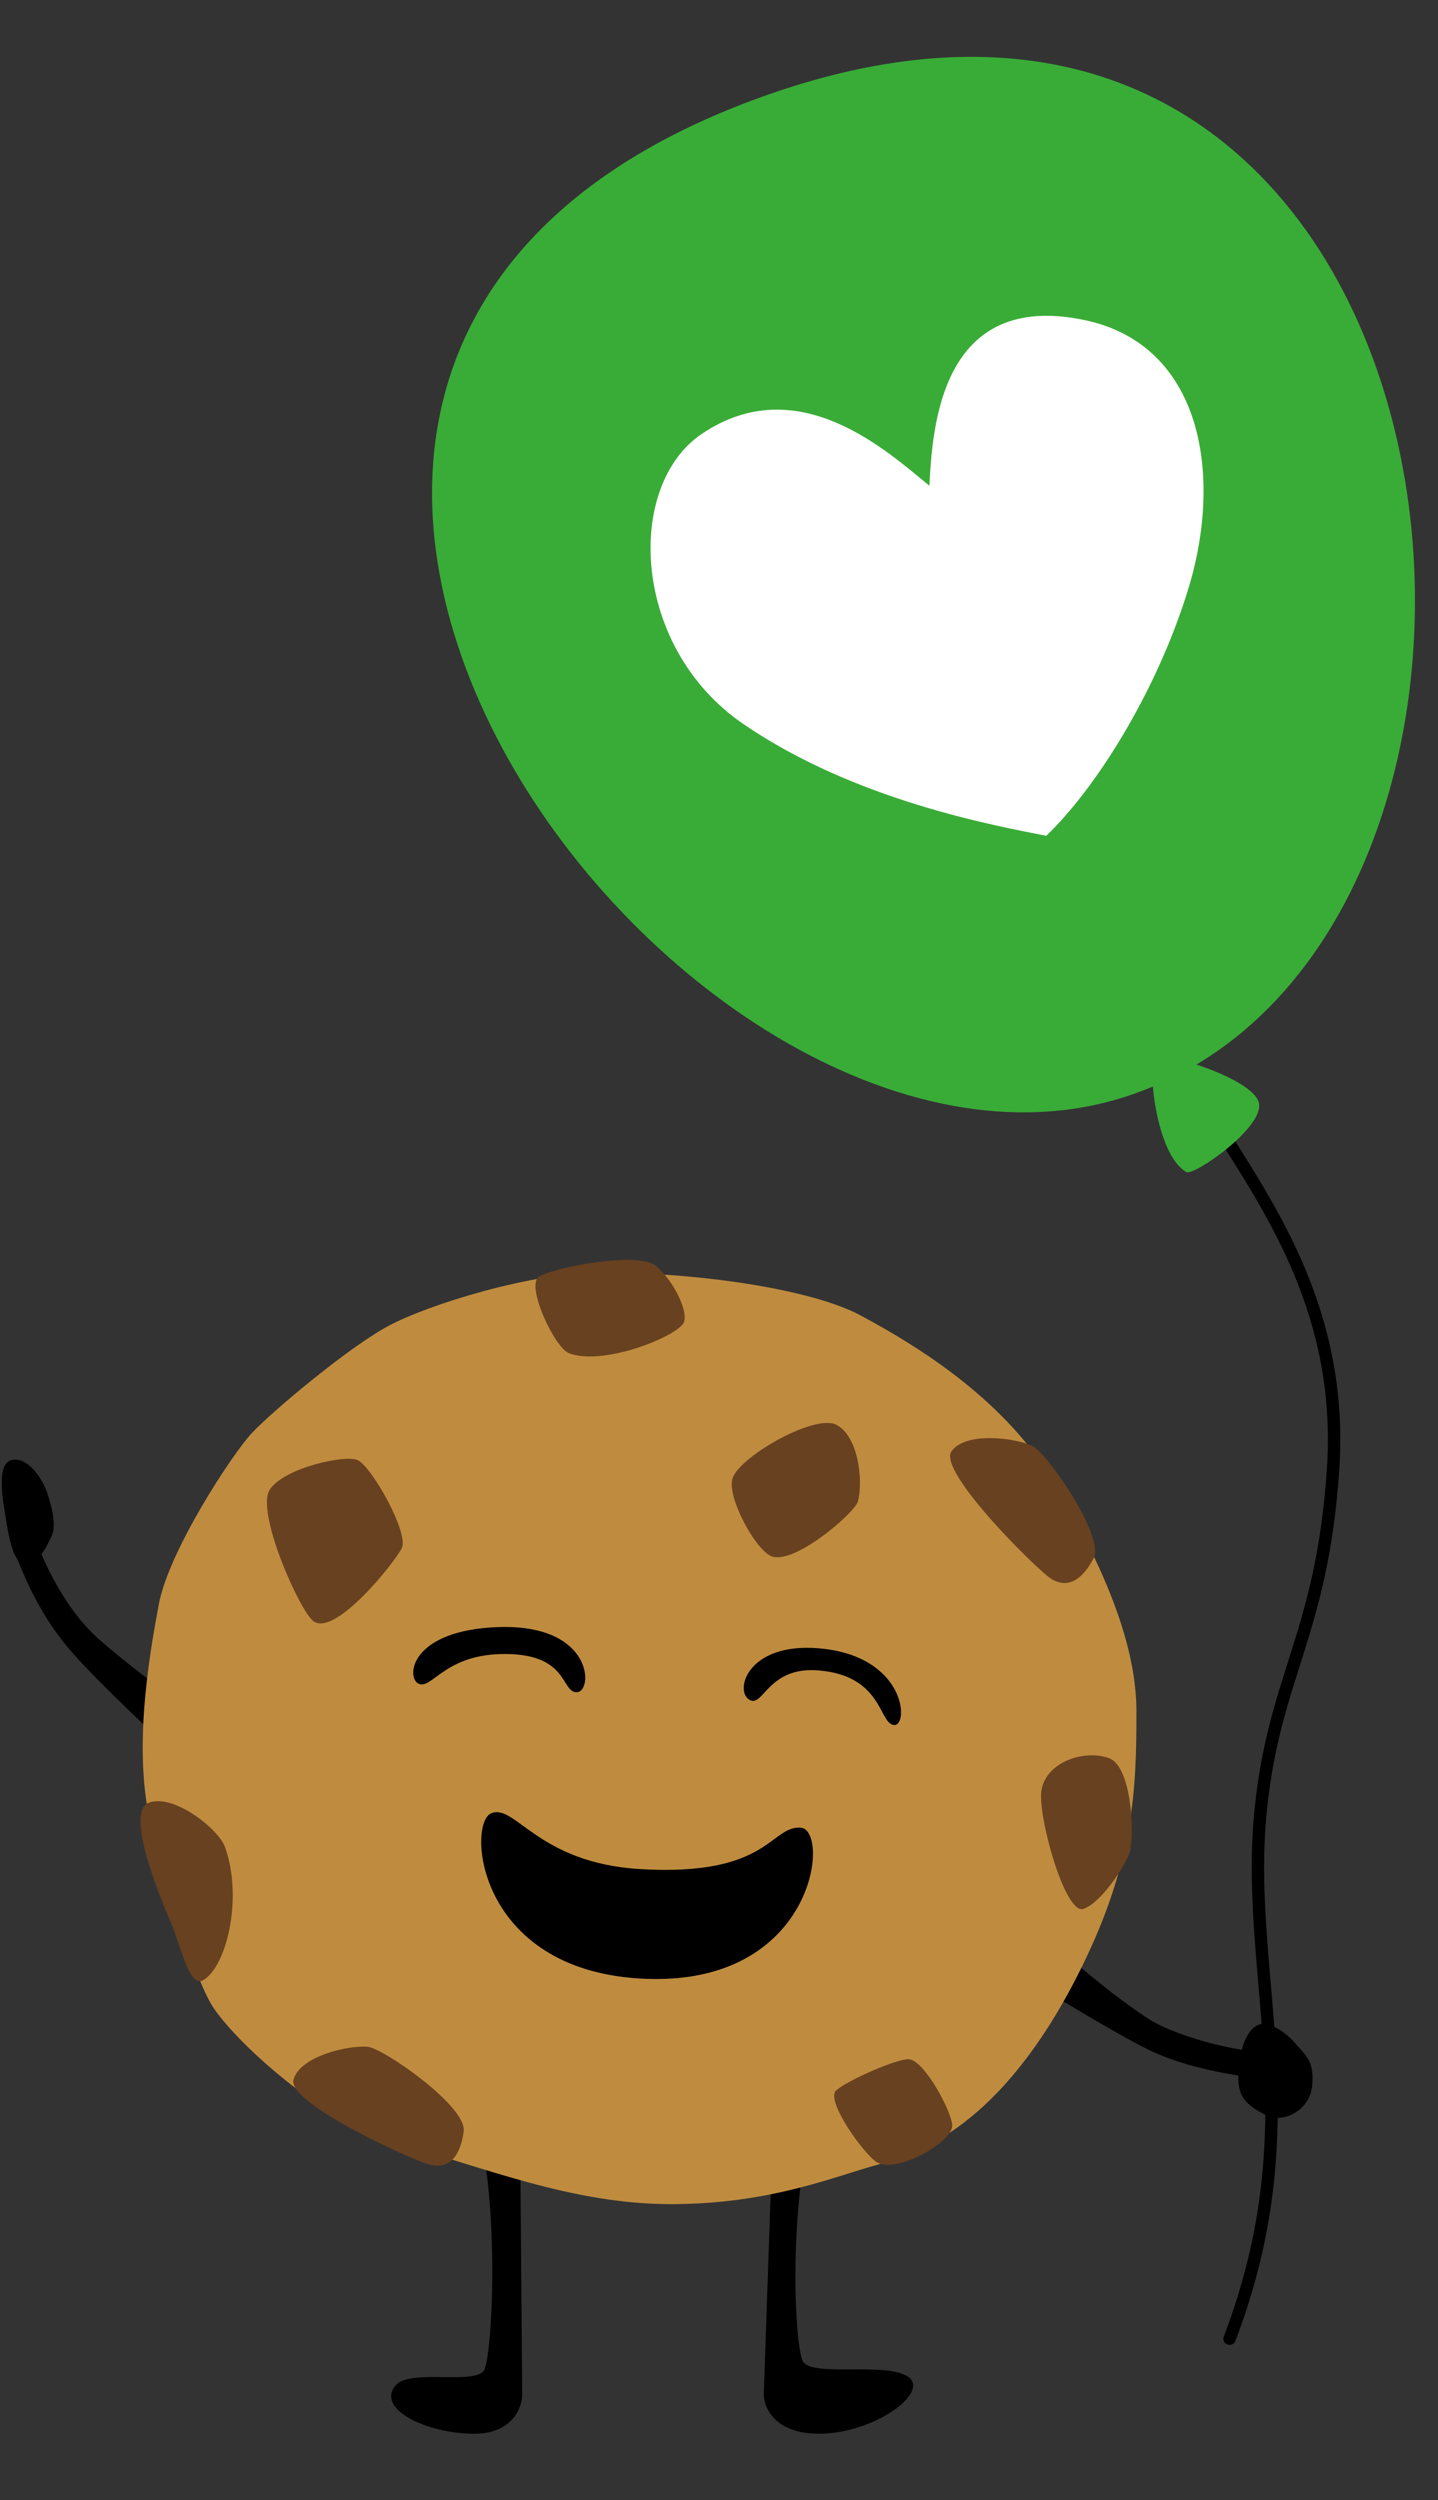 <svg width="65" height="113" viewBox="0 0 65 113" fill="none" xmlns="http://www.w3.org/2000/svg">
<rect x="0" y="0" width="65" height="113" fill="#333333" stroke="none"/>
<path d="M60.258 66.404L59.978 66.385L60.258 66.404ZM56.983 81.844L56.704 81.816L56.983 81.844ZM55.317 105.607C55.262 105.752 55.334 105.914 55.479 105.969C55.624 106.024 55.786 105.951 55.842 105.807L55.317 105.607ZM54.873 51.112C57.22 54.867 60.439 59.471 59.978 66.385L60.538 66.422C61.013 59.3 57.682 54.546 55.349 50.815L54.873 51.112ZM59.978 66.385C59.731 70.089 59.071 72.405 58.394 74.56C57.715 76.722 57.011 78.742 56.704 81.816L57.262 81.872C57.563 78.864 58.248 76.899 58.93 74.728C59.614 72.551 60.287 70.188 60.538 66.422L59.978 66.385ZM56.704 81.816C56.327 85.588 56.916 89.152 57.124 92.914C57.333 96.691 57.17 100.743 55.317 105.607L55.842 105.807C57.732 100.845 57.896 96.708 57.684 92.883C57.472 89.041 56.891 85.587 57.262 81.872L56.704 81.816Z" fill="black"/>
<path d="M34.811 4.246C67.383 -7.089 72.522 42.52 50.901 49.56C30.781 56.11 1.11 15.975 34.811 4.246Z" fill="#39AC37"/>
<path d="M53.626 52.976C52.219 52.162 51.864 48.088 52.215 47.795C52.566 47.502 56.641 48.738 56.902 49.845C57.164 50.952 53.955 53.166 53.626 52.976Z" fill="#39AC37"/>
<path d="M31.717 19.615C36.08 16.66 40.133 20.428 42.011 21.954C42.146 19.274 42.541 13.104 49.029 14.468C54.314 15.579 55.303 21.439 53.708 26.633C52.258 31.355 49.475 35.688 47.294 37.777C44.951 37.312 38.638 36.179 33.589 32.716C28.539 29.253 28.246 21.965 31.717 19.615Z" fill="white"/>
<path d="M34.524 108.22L34.939 96.116L34.524 92.912L38.407 92.246C38.574 92.103 38.671 92.118 38.671 92.2L38.407 92.246C38.089 92.517 37.516 93.362 36.864 95.413C35.62 99.329 35.886 106.03 36.301 106.742C36.715 107.454 40.135 106.73 41.075 107.445C42.011 108.157 39.5 110 37.012 110C35.022 110 34.524 108.813 34.524 108.22Z" fill="black"/>
<path d="M23.604 108.22L23.509 96.41L23.604 92.912L20.543 92.31C20.414 92.147 20.251 92.127 19.99 92.201L20.543 92.31C20.818 92.656 20.94 93.65 21.53 95.781C22.614 99.697 22.253 106.398 21.891 107.11C21.53 107.822 18.549 107.054 17.894 107.801C16.959 108.869 19.267 110 21.435 110C23.17 110 23.604 108.813 23.604 108.22Z" fill="black"/>
<path d="M51.836 92.606C50.339 91.857 47.469 90.11 46.222 89.33L46.222 86.523C47.469 87.771 49.731 89.798 51.836 91.202C53.24 92.138 56.983 93.074 57.919 92.606V94.009C57.451 94.009 54.176 93.775 51.836 92.606Z" fill="black"/>
<path d="M55.999 93.407C56.079 92.494 56.416 91.63 56.949 91.499C57.482 91.367 58.236 91.998 58.448 92.245C59.039 92.936 59.413 93.123 59.313 94.263C59.212 95.404 57.988 95.985 57.239 95.612C56.054 95.022 55.898 94.547 55.999 93.407Z" fill="black"/>
<path d="M3.37 74.814C4.503 76.079 6.975 78.42 8.07 79.432L10.485 78.461C8.94 77.576 6.43 75.799 4.498 74.115C2.732 72.575 1.65 69.912 1.306 68.689L0.471 69.689C0.965 70.87 1.599 72.837 3.37 74.814Z" fill="black"/>
<path d="M1.175 70.671C1.878 70.496 2.061 69.953 2.305 69.494C2.549 69.036 2.399 68.315 2.169 67.576C1.922 66.787 1.233 65.817 0.514 65.996C-0.205 66.174 0.168 67.989 0.223 68.368C0.38 69.458 0.629 70.806 1.175 70.671Z" fill="black"/>
<path d="M17.549 59.934C19.352 58.966 24.009 57.514 27.166 57.514C31.675 57.514 36.725 58.288 38.89 59.45C41.596 60.902 45.506 63.322 47.761 67.194C50.016 71.067 51.368 74.415 51.368 77.359C51.368 80.747 51.308 84.192 48.69 89.32C45.23 96.097 41.506 97.348 39.703 97.832C37.746 98.357 34.831 99.624 30.322 99.624C25.813 99.624 21.741 97.904 18.134 96.936C14.527 95.968 10.498 92.117 9.596 90.664C8.695 89.212 7.428 84.764 6.874 82.683C5.972 79.295 6.726 74.939 7.177 72.519C7.628 70.099 10.481 65.742 11.383 64.774C12.285 63.806 15.745 60.902 17.549 59.934Z" fill="#BF8C3F"/>
<path d="M36.186 82.607C37.562 82.689 36.855 89.896 28.929 89.427C21.532 88.989 21.111 82.426 22.199 81.96C23.287 81.495 24.294 84.205 28.943 84.481C34.755 84.825 34.81 82.526 36.186 82.607Z" fill="black"/>
<path d="M26.077 76.486C26.821 76.463 26.839 73.408 22.554 73.541C18.554 73.666 18.335 75.811 18.916 76.098C19.497 76.385 20.078 74.84 22.592 74.762C25.734 74.664 25.333 76.509 26.077 76.486Z" fill="black"/>
<path d="M40.41 77.968C41.099 78.025 40.968 74.83 37 74.5C33.846 74.238 33.193 76.357 33.846 76.809C34.5 77.261 34.672 75.306 37 75.5C39.91 75.742 39.721 77.91 40.41 77.968Z" fill="black"/>
<path d="M39.671 97.752C39.132 97.483 37.272 94.933 37.8 94.477C38.327 94.022 40.518 93.055 41.075 93.074C41.771 93.097 43.043 95.475 43.043 96.078C43.043 96.817 40.607 98.22 39.671 97.752Z" fill="#684120"/>
<path d="M24.355 57.71C24.95 57.305 28.85 56.528 29.664 57.225C30.479 57.922 31.205 59.42 30.863 59.851C30.323 60.531 27.184 61.73 25.719 61.163C25.064 60.909 23.76 58.115 24.355 57.71Z" fill="#684120"/>
<path d="M33.099 66.862C33.346 65.874 36.805 63.898 37.793 64.392C38.781 64.886 39.028 66.862 38.786 67.844C38.654 68.381 35.817 70.815 34.828 70.32C34.087 69.95 32.891 67.696 33.099 66.862Z" fill="#684120"/>
<path d="M47.077 80.903C47.309 79.606 49.053 79.067 50.13 79.467C51.207 79.867 51.292 83.153 51.042 83.792C50.792 84.432 49.767 86.003 48.974 86.278C48.134 86.57 46.88 81.996 47.077 80.903Z" fill="#684120"/>
<path d="M14.185 73.289C13.569 72.878 11.534 68.318 12.197 67.324C12.86 66.33 15.643 65.734 16.173 65.999C16.836 66.33 18.493 69.312 18.161 69.975C17.83 70.638 15.179 73.951 14.185 73.289Z" fill="#684120"/>
<path d="M47.501 71.351C46.904 70.975 42.367 66.507 43.008 65.599C43.65 64.69 45.897 64.993 46.665 65.353C47.308 65.655 49.96 69.435 49.426 70.443C49.105 71.048 48.464 71.956 47.501 71.351Z" fill="#684120"/>
<path d="M19.466 97.852C18.776 97.705 12.976 95.074 13.266 94C13.555 92.926 15.768 92.436 16.614 92.51C17.321 92.571 21.114 95.205 20.96 96.335C20.867 97.014 20.578 98.088 19.466 97.852Z" fill="#684120"/>
<path d="M7.712 86.87C7.404 86.151 5.605 81.962 6.697 81.493C7.795 81.022 9.871 82.65 10.171 83.484C10.988 85.754 10.255 88.873 9.191 89.496C8.551 89.871 8.189 87.98 7.718 86.882L7.712 86.87Z" fill="#684120"/>
</svg>
